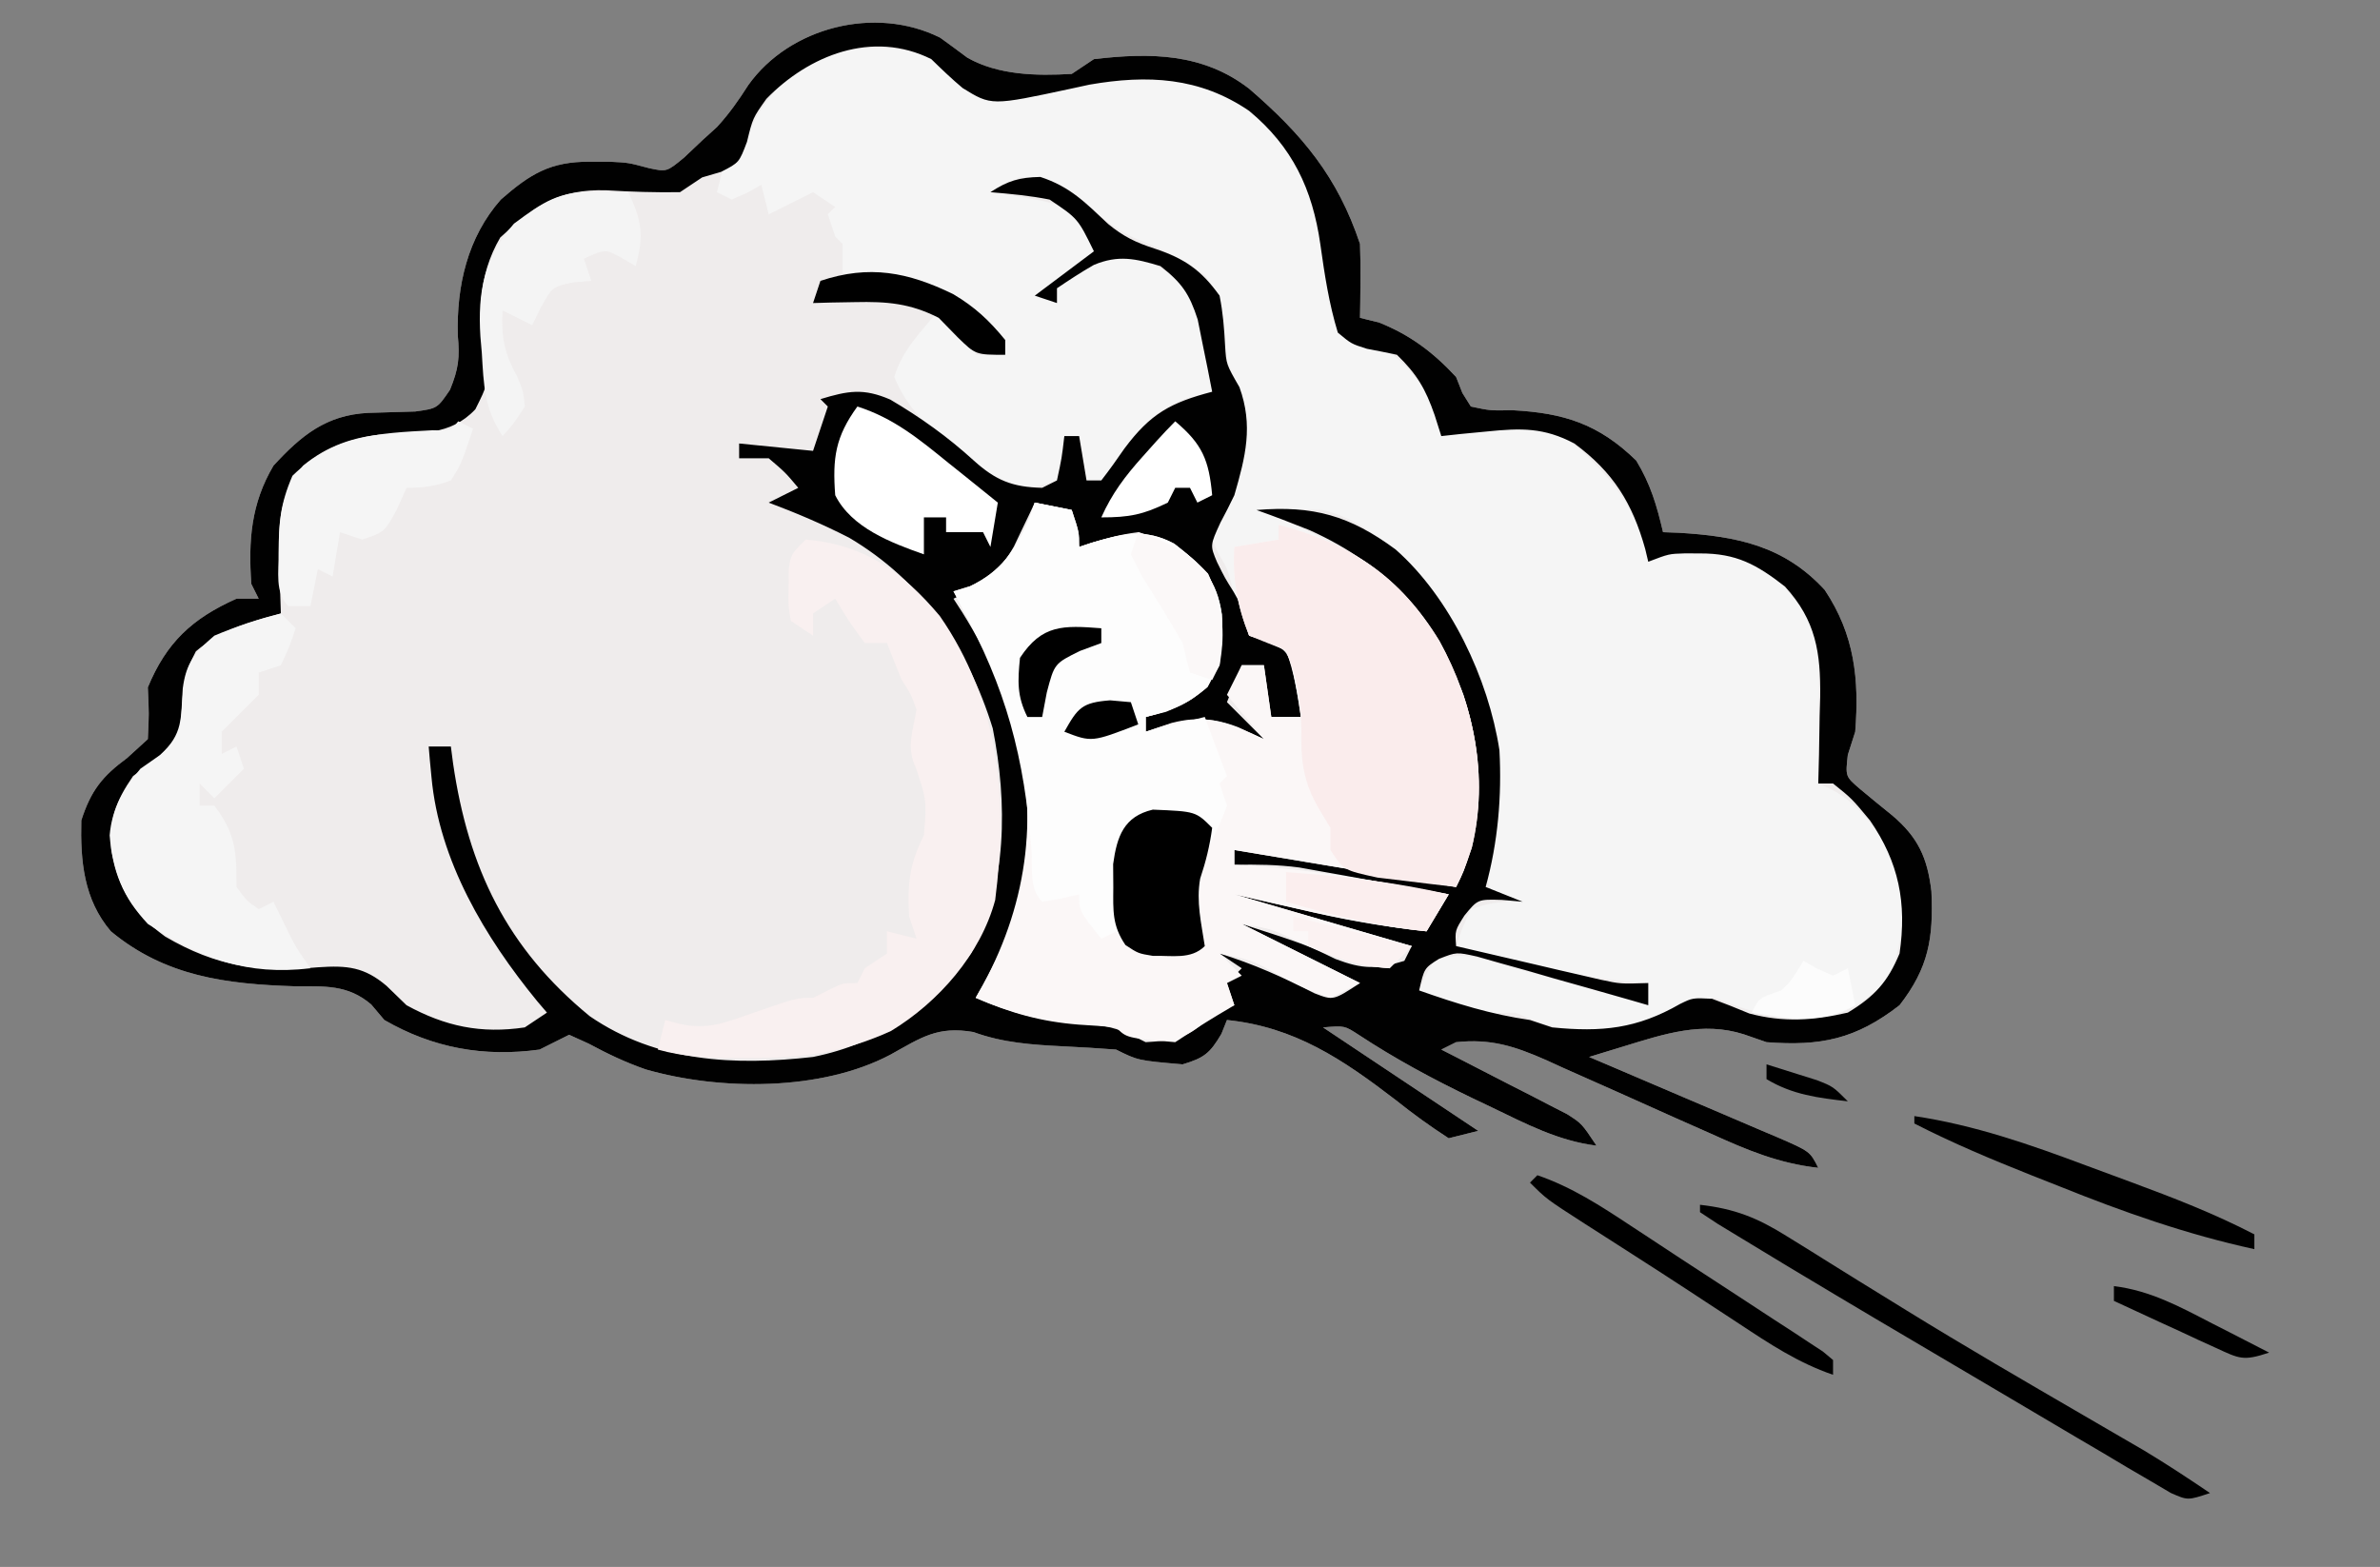 <?xml version="1.0" encoding="UTF-8"?>
<svg version="1.1" xmlns="http://www.w3.org/2000/svg" width="322" height="212">
<rect width="100%" height="100%" fill="#808080" stroke="none"/>
<path d="M0 0 C1.243 0.893 2.476 1.799 3.699 2.719 C7.914 5.091 13.054 5.181 17.809 4.906 C18.799 4.246 19.789 3.586 20.809 2.906 C28.464 2.006 35.567 2.086 41.809 6.906 C49.018 13.117 53.789 18.846 56.809 27.906 C56.877 29.634 56.894 31.365 56.871 33.094 C56.862 33.995 56.853 34.896 56.844 35.824 C56.826 36.855 56.826 36.855 56.809 37.906 C57.654 38.112 58.5 38.319 59.371 38.531 C63.61 40.227 66.708 42.566 69.809 45.906 C70.09 46.62 70.371 47.335 70.66 48.07 C71.039 48.676 71.418 49.282 71.809 49.906 C74.423 50.464 74.423 50.464 77.434 50.406 C84.45 50.776 89.125 52.293 94.184 57.219 C96.134 60.444 96.947 63.246 97.809 66.906 C98.51 66.932 99.211 66.958 99.934 66.984 C107.808 67.455 114.181 68.737 119.684 74.719 C123.722 80.777 124.369 86.805 123.809 93.906 C123.479 94.938 123.149 95.969 122.809 97.031 C122.48 99.949 122.48 99.949 124.418 101.617 C125.865 102.826 127.324 104.021 128.793 105.203 C132.311 108.176 133.573 110.939 134.117 115.48 C134.405 121.863 133.742 125.834 129.809 130.906 C123.864 135.516 119.127 136.461 111.809 135.906 C110.798 135.556 109.787 135.205 108.746 134.844 C103.142 133.055 97.984 134.792 92.543 136.457 C91.653 136.728 90.763 136.999 89.847 137.279 C89.174 137.486 88.502 137.693 87.809 137.906 C88.712 138.29 89.616 138.673 90.547 139.068 C93.891 140.489 97.232 141.918 100.571 143.351 C102.018 143.97 103.467 144.587 104.916 145.201 C106.996 146.084 109.073 146.975 111.148 147.867 C111.799 148.141 112.451 148.415 113.121 148.698 C117.695 150.679 117.695 150.679 118.809 152.906 C113.468 152.311 109.174 150.503 104.34 148.309 C102.701 147.582 101.061 146.857 99.422 146.131 C96.859 144.987 94.299 143.839 91.74 142.687 C89.256 141.572 86.767 140.471 84.277 139.371 C83.518 139.024 82.758 138.677 81.976 138.32 C77.76 136.466 74.51 135.401 69.809 135.906 C69.149 136.236 68.489 136.566 67.809 136.906 C68.374 137.193 68.939 137.481 69.521 137.777 C72.079 139.083 74.631 140.401 77.184 141.719 C78.073 142.171 78.963 142.622 79.879 143.088 C80.73 143.529 81.58 143.971 82.457 144.426 C83.635 145.031 83.635 145.031 84.837 145.648 C86.809 146.906 86.809 146.906 88.809 149.906 C83.634 149.266 79.262 146.954 74.621 144.719 C73.775 144.316 72.929 143.913 72.057 143.498 C66.713 140.922 61.581 138.171 56.621 134.902 C54.715 133.665 54.715 133.665 51.809 133.906 C62.204 140.836 62.204 140.836 72.809 147.906 C71.489 148.236 70.169 148.566 68.809 148.906 C66.261 147.26 63.978 145.603 61.621 143.719 C54.476 138.244 47.995 133.848 38.809 132.906 C38.561 133.525 38.314 134.144 38.059 134.781 C36.518 137.401 35.719 138.041 32.809 138.906 C26.767 138.385 26.767 138.385 23.809 136.906 C21.436 136.724 19.06 136.585 16.684 136.469 C12.441 136.259 8.518 135.999 4.496 134.531 C-0.369 133.707 -2.511 135.258 -6.711 137.59 C-16.079 142.562 -29.788 142.476 -39.816 139.594 C-42.608 138.62 -44.94 137.504 -47.566 136.094 C-48.433 135.702 -49.299 135.31 -50.191 134.906 C-51.53 135.562 -52.863 136.23 -54.191 136.906 C-61.721 137.941 -68.601 136.712 -75.191 132.906 C-75.778 132.211 -76.364 131.517 -76.969 130.801 C-80.166 128.076 -83.306 128.359 -87.316 128.344 C-96.554 128.051 -104.817 127.022 -112.191 120.906 C-115.863 116.602 -116.324 111.406 -116.191 105.906 C-114.894 101.862 -113.332 99.913 -110.004 97.469 C-108.612 96.2 -108.612 96.2 -107.191 94.906 C-107.025 91.49 -107.025 91.49 -107.191 87.906 C-104.682 81.841 -101.21 78.588 -95.191 75.906 C-94.201 75.906 -93.211 75.906 -92.191 75.906 C-92.686 74.916 -92.686 74.916 -93.191 73.906 C-93.596 68.042 -93.237 63.053 -90.191 57.906 C-86.463 53.843 -83.063 51.05 -77.379 50.766 C-75.254 50.693 -73.129 50.63 -71.004 50.578 C-68.024 50.163 -68.024 50.163 -66.312 47.648 C-65.149 44.802 -64.976 43.3 -65.254 40.281 C-65.434 33.595 -63.947 27.036 -59.438 21.914 C-55.436 18.422 -52.751 16.765 -47.379 16.781 C-46.482 16.784 -45.585 16.786 -44.66 16.789 C-42.191 16.906 -42.191 16.906 -39.379 17.656 C-36.99 18.166 -36.99 18.166 -34.629 16.219 C-33.825 15.456 -33.02 14.693 -32.191 13.906 C-31.531 13.308 -30.871 12.71 -30.191 12.094 C-28.488 10.231 -27.29 8.514 -25.941 6.406 C-20.356 -1.417 -8.792 -4.388 0 0 Z " fill="#EFECEC" transform="translate(127.191,5.094)"/>
<path d="M0 0 C2.26 1.482 4.121 3.261 6.027 5.168 C10.572 5.493 14.462 5.149 18.902 4.168 C26.913 2.46 34.688 2.04 42.027 6.168 C44.84 8.605 44.84 8.605 47.027 11.168 C47.772 12.011 47.772 12.011 48.531 12.871 C50.496 15.888 51.297 19.027 52.152 22.48 C52.651 24.393 52.651 24.393 53.16 26.344 C53.982 29.966 54.561 33.488 55.027 37.168 C56.224 37.477 57.42 37.787 58.652 38.105 C64.048 40.083 66.525 44.174 69.027 49.168 C69.027 49.828 69.027 50.488 69.027 51.168 C69.896 51.061 70.765 50.954 71.66 50.844 C83.501 49.612 83.501 49.612 88.027 53.168 C92.838 57.723 95.799 61.616 97.027 68.168 C98.017 67.838 99.007 67.508 100.027 67.168 C105.643 66.8 109.204 66.952 114.027 70.168 C117.295 73.4 119.881 76.486 120.141 81.253 C120.136 82.033 120.13 82.813 120.125 83.617 C120.122 84.465 120.119 85.312 120.115 86.186 C120.107 87.067 120.098 87.948 120.09 88.855 C120.085 89.748 120.081 90.641 120.076 91.561 C120.064 93.763 120.048 95.965 120.027 98.168 C120.633 98.44 121.239 98.712 121.863 98.992 C125.762 101.111 128.137 104.641 130.34 108.418 C131.761 114.103 131.908 119.231 129.465 124.605 C126.429 127.797 124.28 128.983 120.027 130.168 C114.884 130.221 110.768 129.064 106.027 127.168 C103.275 127.443 101.453 128.461 98.965 129.73 C93.537 132.122 86.891 132.271 81.371 130.145 C80.598 129.822 79.824 129.5 79.027 129.168 C77.604 129.199 77.604 129.199 76.152 129.23 C72.113 129.15 69.652 127.908 66.027 126.168 C66.84 124.23 66.84 124.23 68.027 122.168 C71.734 120.932 73.273 121.563 77.008 122.602 C78.171 122.921 79.335 123.24 80.533 123.568 C81.748 123.911 82.963 124.253 84.215 124.605 C85.441 124.944 86.668 125.282 87.932 125.631 C90.966 126.469 93.997 127.315 97.027 128.168 C97.027 127.178 97.027 126.188 97.027 125.168 C95.893 125.085 94.759 125.003 93.59 124.918 C85.94 124.094 78.483 122.008 71.027 120.168 C71.863 117.719 71.863 117.719 73.027 115.168 C75.652 114.355 75.652 114.355 78.027 114.168 C77.367 113.838 76.707 113.508 76.027 113.168 C74.718 110.55 75.302 109.595 76.027 106.793 C78.439 95.215 75.719 84.846 69.609 74.848 C65.551 69.125 60.083 62.848 53.027 61.168 C50.019 61.025 47.036 61.05 44.027 61.168 C44.801 61.459 45.574 61.751 46.371 62.051 C58.646 66.882 66.438 72.609 71.84 84.918 C74.608 93.157 74.811 101.973 72.027 110.168 C71.697 110.828 71.367 111.488 71.027 112.168 C61.127 110.518 51.227 108.868 41.027 107.168 C41.027 107.828 41.027 108.488 41.027 109.168 C41.696 109.205 42.365 109.243 43.055 109.281 C52.182 109.906 61.05 111.477 70.027 113.168 C69.037 114.818 68.047 116.468 67.027 118.168 C61.081 117.52 55.353 116.448 49.527 115.105 C45.32 114.146 45.32 114.146 41.027 113.168 C48.947 115.478 56.867 117.788 65.027 120.168 C64.037 121.158 63.047 122.148 62.027 123.168 C57.549 122.924 53.849 121.401 49.777 119.605 C46.03 117.8 46.03 117.8 42.027 117.168 C47.307 119.808 52.587 122.448 58.027 125.168 C56.047 126.158 56.047 126.158 54.027 127.168 C50.863 126.051 50.863 126.051 47.402 124.293 C43.396 122.025 43.396 122.025 39.027 121.168 C40.017 122.158 41.007 123.148 42.027 124.168 C41.037 124.663 41.037 124.663 40.027 125.168 C40.357 126.158 40.687 127.148 41.027 128.168 C40.264 128.622 39.501 129.075 38.715 129.543 C36.791 130.706 34.898 131.921 33.027 133.168 C26.461 132.602 26.461 132.602 25.027 131.168 C23.343 131.008 21.654 130.891 19.965 130.793 C14.791 130.381 10.773 129.227 6.027 127.168 C6.365 126.574 6.703 125.979 7.051 125.367 C13.27 113.81 14.584 101.952 11.238 89.148 C9.166 83.126 6.309 77.615 3.027 72.168 C3.77 71.941 4.512 71.714 5.277 71.48 C9.507 69.462 11.401 66.576 13.277 62.355 C13.525 61.634 13.772 60.912 14.027 60.168 C15.677 60.498 17.327 60.828 19.027 61.168 C20.027 64.168 20.027 64.168 20.027 66.168 C20.88 65.882 20.88 65.882 21.75 65.59 C25.938 64.387 28.937 63.599 32.902 65.73 C36.645 68.65 38.642 70.525 39.34 75.312 C39.549 79.258 39.34 81.603 37.402 85.105 C34.71 87.443 32.464 88.309 29.027 89.168 C29.027 89.828 29.027 90.488 29.027 91.168 C30.76 90.58 30.76 90.58 32.527 89.98 C37.515 88.689 40.444 90.04 45.027 92.168 C43.377 90.188 41.727 88.208 40.027 86.168 C41.017 84.188 41.017 84.188 42.027 82.168 C43.017 82.168 44.007 82.168 45.027 82.168 C45.522 85.633 45.522 85.633 46.027 89.168 C47.347 89.168 48.667 89.168 50.027 89.168 C49.601 86.076 49.098 83.107 48.027 80.168 C46.367 79.487 44.7 78.821 43.027 78.168 C41.995 75.971 41.341 73.797 40.703 71.457 C40.103 69.13 40.103 69.13 38.867 67.039 C38.59 66.422 38.313 65.804 38.027 65.168 C39.008 63.158 40.013 61.161 41.027 59.168 C43.099 52.097 43.384 47.882 40.027 41.168 C39.854 39.631 39.731 38.088 39.652 36.543 C39.345 33.187 39.068 32.226 37.027 29.355 C33.878 27.059 30.886 25.73 27.297 24.277 C24.906 23.109 23.281 21.788 21.34 19.98 C18.345 17.242 16.214 16.168 12.027 16.168 C10.673 16.791 9.335 17.451 8.027 18.168 C8.703 18.266 9.378 18.364 10.074 18.465 C17.405 19.694 17.405 19.694 20.652 22.168 C22.027 24.168 22.027 24.168 22.027 26.168 C20.277 27.676 20.277 27.676 18.027 29.293 C17.285 29.832 16.542 30.371 15.777 30.926 C15.2 31.336 14.622 31.746 14.027 32.168 C15.017 32.498 16.007 32.828 17.027 33.168 C17.027 32.508 17.027 31.848 17.027 31.168 C22.967 27.168 22.967 27.168 27.715 27.168 C31.448 28.295 32.607 29.166 35.027 32.168 C36.074 35.402 36.074 35.402 36.777 38.918 C37.02 40.088 37.262 41.259 37.512 42.465 C37.682 43.357 37.852 44.249 38.027 45.168 C36.852 45.477 35.676 45.787 34.465 46.105 C29.559 47.883 27.355 51.101 24.473 55.305 C23.757 56.227 23.757 56.227 23.027 57.168 C22.367 57.168 21.707 57.168 21.027 57.168 C20.532 54.198 20.532 54.198 20.027 51.168 C19.367 51.168 18.707 51.168 18.027 51.168 C17.697 53.148 17.367 55.128 17.027 57.168 C13.445 58.471 12.176 58.237 8.652 56.605 C3.334 53.238 -2.595 49.191 -4.973 43.168 C-3.975 39.622 -1.305 36.966 1.027 34.168 C2.735 35.449 4.401 36.786 6.027 38.168 C6.027 38.828 6.027 39.488 6.027 40.168 C7.347 40.168 8.667 40.168 10.027 40.168 C5.48 33.881 1.385 31.091 -6.262 29.773 C-8.159 29.522 -10.066 29.338 -11.973 29.168 C-11.973 27.848 -11.973 26.528 -11.973 25.168 C-12.303 24.838 -12.633 24.508 -12.973 24.168 C-13.303 23.178 -13.633 22.188 -13.973 21.168 C-13.643 20.838 -13.313 20.508 -12.973 20.168 C-13.963 19.508 -14.953 18.848 -15.973 18.168 C-17.953 19.158 -19.933 20.148 -21.973 21.168 C-22.303 19.848 -22.633 18.528 -22.973 17.168 C-23.901 17.694 -23.901 17.694 -24.848 18.23 C-25.9 18.695 -25.9 18.695 -26.973 19.168 C-27.633 18.838 -28.293 18.508 -28.973 18.168 C-28.643 16.848 -28.313 15.528 -27.973 14.168 C-27.313 14.168 -26.653 14.168 -25.973 14.168 C-25.746 13.302 -25.519 12.435 -25.285 11.543 C-23.358 6.588 -20.666 3.378 -16.348 0.293 C-11.136 -1.444 -5.199 -2.193 0 0 Z " fill="#F5F5F5" transform="translate(125.973,7.832)"/>
<path d="M0 0 C1.243 0.893 2.476 1.799 3.699 2.719 C7.914 5.091 13.054 5.181 17.809 4.906 C18.799 4.246 19.789 3.586 20.809 2.906 C28.464 2.006 35.567 2.086 41.809 6.906 C49.018 13.117 53.789 18.846 56.809 27.906 C56.877 29.634 56.894 31.365 56.871 33.094 C56.862 33.995 56.853 34.896 56.844 35.824 C56.826 36.855 56.826 36.855 56.809 37.906 C57.654 38.112 58.5 38.319 59.371 38.531 C63.61 40.227 66.708 42.566 69.809 45.906 C70.09 46.62 70.371 47.335 70.66 48.07 C71.039 48.676 71.418 49.282 71.809 49.906 C74.423 50.464 74.423 50.464 77.434 50.406 C84.45 50.776 89.125 52.293 94.184 57.219 C96.134 60.444 96.947 63.246 97.809 66.906 C98.51 66.932 99.211 66.958 99.934 66.984 C107.808 67.455 114.181 68.737 119.684 74.719 C123.722 80.777 124.369 86.805 123.809 93.906 C123.479 94.938 123.149 95.969 122.809 97.031 C122.48 99.949 122.48 99.949 124.418 101.617 C125.865 102.826 127.324 104.021 128.793 105.203 C132.311 108.176 133.573 110.939 134.117 115.48 C134.405 121.863 133.742 125.834 129.809 130.906 C123.864 135.516 119.127 136.461 111.809 135.906 C110.798 135.556 109.787 135.205 108.746 134.844 C103.142 133.055 97.984 134.792 92.543 136.457 C91.653 136.728 90.763 136.999 89.847 137.279 C89.174 137.486 88.502 137.693 87.809 137.906 C88.712 138.29 89.616 138.673 90.547 139.068 C93.891 140.489 97.232 141.918 100.571 143.351 C102.018 143.97 103.467 144.587 104.916 145.201 C106.996 146.084 109.073 146.975 111.148 147.867 C111.799 148.141 112.451 148.415 113.121 148.698 C117.695 150.679 117.695 150.679 118.809 152.906 C113.468 152.311 109.174 150.503 104.34 148.309 C102.701 147.582 101.061 146.857 99.422 146.131 C96.859 144.987 94.299 143.839 91.74 142.687 C89.256 141.572 86.767 140.471 84.277 139.371 C83.518 139.024 82.758 138.677 81.976 138.32 C77.76 136.466 74.51 135.401 69.809 135.906 C69.149 136.236 68.489 136.566 67.809 136.906 C68.374 137.193 68.939 137.481 69.521 137.777 C72.079 139.083 74.631 140.401 77.184 141.719 C78.073 142.171 78.963 142.622 79.879 143.088 C80.73 143.529 81.58 143.971 82.457 144.426 C83.635 145.031 83.635 145.031 84.837 145.648 C86.809 146.906 86.809 146.906 88.809 149.906 C83.634 149.266 79.262 146.954 74.621 144.719 C73.775 144.316 72.929 143.913 72.057 143.498 C66.713 140.922 61.581 138.171 56.621 134.902 C54.715 133.665 54.715 133.665 51.809 133.906 C62.204 140.836 62.204 140.836 72.809 147.906 C71.489 148.236 70.169 148.566 68.809 148.906 C66.261 147.26 63.978 145.603 61.621 143.719 C54.476 138.244 47.995 133.848 38.809 132.906 C38.561 133.525 38.314 134.144 38.059 134.781 C36.518 137.401 35.719 138.041 32.809 138.906 C26.767 138.385 26.767 138.385 23.809 136.906 C21.436 136.724 19.06 136.585 16.684 136.469 C12.441 136.259 8.518 135.999 4.496 134.531 C-0.369 133.707 -2.511 135.258 -6.711 137.59 C-16.079 142.562 -29.788 142.476 -39.816 139.594 C-42.608 138.62 -44.94 137.504 -47.566 136.094 C-48.433 135.702 -49.299 135.31 -50.191 134.906 C-51.53 135.562 -52.863 136.23 -54.191 136.906 C-61.721 137.941 -68.601 136.712 -75.191 132.906 C-75.778 132.211 -76.364 131.517 -76.969 130.801 C-80.166 128.076 -83.306 128.359 -87.316 128.344 C-96.554 128.051 -104.817 127.022 -112.191 120.906 C-115.863 116.602 -116.324 111.406 -116.191 105.906 C-114.894 101.862 -113.332 99.913 -110.004 97.469 C-108.612 96.2 -108.612 96.2 -107.191 94.906 C-107.025 91.49 -107.025 91.49 -107.191 87.906 C-104.682 81.841 -101.21 78.588 -95.191 75.906 C-94.201 75.906 -93.211 75.906 -92.191 75.906 C-92.686 74.916 -92.686 74.916 -93.191 73.906 C-93.596 68.042 -93.237 63.053 -90.191 57.906 C-86.463 53.843 -83.063 51.05 -77.379 50.766 C-75.254 50.693 -73.129 50.63 -71.004 50.578 C-68.024 50.163 -68.024 50.163 -66.312 47.648 C-65.149 44.802 -64.976 43.3 -65.254 40.281 C-65.434 33.595 -63.947 27.036 -59.438 21.914 C-55.436 18.422 -52.751 16.765 -47.379 16.781 C-46.482 16.784 -45.585 16.786 -44.66 16.789 C-42.191 16.906 -42.191 16.906 -39.379 17.656 C-36.99 18.166 -36.99 18.166 -34.629 16.219 C-33.825 15.456 -33.02 14.693 -32.191 13.906 C-31.531 13.308 -30.871 12.71 -30.191 12.094 C-28.488 10.231 -27.29 8.514 -25.941 6.406 C-20.356 -1.417 -8.792 -4.388 0 0 Z M-23.504 8.281 C-25.344 10.873 -25.344 10.873 -26.129 14.094 C-27.191 16.906 -27.191 16.906 -29.629 18.156 C-30.475 18.404 -31.32 18.651 -32.191 18.906 C-33.181 19.566 -34.171 20.226 -35.191 20.906 C-38.525 20.957 -41.797 20.855 -45.123 20.652 C-51.619 20.446 -54.872 22.775 -59.504 27.031 C-62.559 32.236 -62.607 37.829 -61.441 43.656 C-61.191 46.906 -61.191 46.906 -62.879 50.281 C-66.308 53.921 -70.448 53.474 -75.176 53.648 C-79.379 54.008 -82.91 55.218 -86.191 57.906 C-89.436 62.007 -89.567 65.68 -89.379 70.719 C-89.365 71.412 -89.352 72.104 -89.338 72.818 C-89.303 74.515 -89.249 76.211 -89.191 77.906 C-89.795 78.065 -90.398 78.223 -91.02 78.387 C-94.818 79.495 -97.648 80.445 -100.691 83.031 C-102.19 85.904 -102.389 87.265 -102.566 90.406 C-102.828 94.363 -102.948 94.679 -106.066 97.594 C-107.098 98.357 -108.129 99.12 -109.191 99.906 C-111.55 103.33 -112.441 105.814 -112.129 109.906 C-111.128 115.171 -109.27 118.391 -104.855 121.609 C-97.846 125.719 -92.075 126.491 -84.156 125.773 C-80.182 125.498 -77.892 125.743 -74.891 128.289 C-74 129.153 -73.109 130.016 -72.191 130.906 C-66.939 133.78 -62.104 134.789 -56.191 133.906 C-55.201 133.246 -54.211 132.586 -53.191 131.906 C-53.627 131.396 -54.063 130.885 -54.512 130.359 C-61.575 121.737 -67.788 111.347 -68.816 100.031 C-68.891 99.25 -68.966 98.469 -69.043 97.664 C-69.092 97.084 -69.141 96.504 -69.191 95.906 C-68.201 95.906 -67.211 95.906 -66.191 95.906 C-66.093 96.656 -65.995 97.407 -65.895 98.18 C-63.823 112.357 -58.638 123.186 -47.391 132.398 C-38.314 138.621 -27.832 139.107 -17.191 137.906 C-7.896 136.02 -1.622 131.24 4.184 123.906 C9.122 114.79 9.113 103.463 7.121 93.449 C3.774 82.585 -2.411 73.508 -12.305 67.656 C-15.838 65.846 -19.474 64.3 -23.191 62.906 C-21.871 62.246 -20.551 61.586 -19.191 60.906 C-20.941 58.823 -20.941 58.823 -23.191 56.906 C-24.511 56.906 -25.831 56.906 -27.191 56.906 C-27.191 56.246 -27.191 55.586 -27.191 54.906 C-23.891 55.236 -20.591 55.566 -17.191 55.906 C-16.201 52.936 -16.201 52.936 -15.191 49.906 C-15.521 49.576 -15.851 49.246 -16.191 48.906 C-12.463 47.772 -10.378 47.393 -6.746 48.965 C-2.637 51.384 1.036 54.008 4.559 57.219 C7.504 59.878 9.741 60.812 13.809 60.906 C14.469 60.576 15.129 60.246 15.809 59.906 C16.466 56.877 16.466 56.877 16.809 53.906 C17.469 53.906 18.129 53.906 18.809 53.906 C19.139 55.886 19.469 57.866 19.809 59.906 C20.469 59.906 21.129 59.906 21.809 59.906 C22.897 58.504 23.93 57.058 24.934 55.594 C28.461 50.871 31.166 49.391 36.809 47.906 C36.411 45.819 35.989 43.737 35.559 41.656 C35.327 40.496 35.095 39.336 34.855 38.141 C33.72 34.633 32.687 33.157 29.809 30.906 C26.45 29.892 24.108 29.363 20.801 30.746 C19.089 31.72 17.442 32.806 15.809 33.906 C15.809 34.566 15.809 35.226 15.809 35.906 C14.324 35.411 14.324 35.411 12.809 34.906 C15.449 32.926 18.089 30.946 20.809 28.906 C18.641 24.471 18.641 24.471 14.809 21.906 C12.129 21.372 9.541 21.134 6.809 20.906 C9.184 19.353 10.7 18.909 13.559 18.844 C17.596 20.164 19.672 22.33 22.727 25.203 C24.824 26.919 26.439 27.703 28.996 28.531 C33.006 29.857 35.284 31.387 37.809 34.906 C38.264 37.172 38.437 39.349 38.555 41.656 C38.71 44.194 38.71 44.194 40.496 47.281 C42.384 52.497 41.331 56.664 39.809 61.906 C39.211 63.149 38.589 64.38 37.934 65.594 C36.514 68.693 36.514 68.693 37.473 70.969 C38.522 73.088 38.522 73.088 39.73 75.012 C40.809 76.906 40.809 76.906 41.297 79.102 C41.466 79.697 41.635 80.293 41.809 80.906 C42.613 81.133 43.417 81.36 44.246 81.594 C46.809 82.906 46.809 82.906 47.582 85.027 C48.075 87.316 48.489 89.588 48.809 91.906 C47.489 91.906 46.169 91.906 44.809 91.906 C44.479 89.596 44.149 87.286 43.809 84.906 C42.819 84.906 41.829 84.906 40.809 84.906 C40.149 86.556 39.489 88.206 38.809 89.906 C41.284 92.381 41.284 92.381 43.809 94.906 C42.654 94.37 41.499 93.834 40.309 93.281 C35.506 91.437 32.596 92.282 27.809 93.906 C27.809 93.246 27.809 92.586 27.809 91.906 C28.716 91.679 29.624 91.453 30.559 91.219 C34.455 89.645 35.775 88.581 37.809 84.906 C38.651 80.245 38.237 76.832 36.246 72.531 C33.226 69.279 31.103 68.052 26.809 66.906 C23.936 67.253 21.578 67.983 18.809 68.906 C18.479 67.256 18.149 65.606 17.809 63.906 C16.159 63.576 14.509 63.246 12.809 62.906 C12.555 63.449 12.301 63.992 12.039 64.551 C11.523 65.624 11.523 65.624 10.996 66.719 C10.66 67.426 10.323 68.134 9.977 68.863 C7.909 72.48 5.584 74.214 1.809 75.906 C2.207 76.524 2.605 77.141 3.016 77.777 C10.711 90.079 13.723 102.787 10.621 117.285 C9.231 121.77 7.123 125.834 4.809 129.906 C10.419 132.341 15.182 133.31 21.293 133.598 C23.904 133.918 25.497 134.714 27.809 135.906 C31.025 135.709 33.053 135.578 35.496 133.406 C35.929 132.911 36.362 132.416 36.809 131.906 C37.799 131.576 38.789 131.246 39.809 130.906 C39.479 129.916 39.149 128.926 38.809 127.906 C39.469 127.246 40.129 126.586 40.809 125.906 C39.819 125.246 38.829 124.586 37.809 123.906 C42.348 125.303 46.446 127.138 50.66 129.297 C53.193 130.276 53.193 130.276 56.809 127.906 C51.529 125.266 46.249 122.626 40.809 119.906 C49.514 122.719 49.514 122.719 53.496 124.656 C57.185 126.048 59.071 126.063 62.809 124.906 C63.139 124.246 63.469 123.586 63.809 122.906 C55.889 120.596 47.969 118.286 39.809 115.906 C48.309 117.844 48.309 117.844 50.936 118.449 C55.884 119.562 60.766 120.357 65.809 120.906 C66.799 119.256 67.789 117.606 68.809 115.906 C65.102 115.231 61.393 114.568 57.684 113.906 C56.114 113.62 56.114 113.62 54.512 113.328 C53.493 113.148 52.475 112.967 51.426 112.781 C50.494 112.614 49.561 112.446 48.601 112.273 C45.64 111.884 42.792 111.845 39.809 111.906 C39.809 111.246 39.809 110.586 39.809 109.906 C49.709 111.556 59.609 113.206 69.809 114.906 C73.841 106.842 73.572 97.401 70.809 88.906 C66.376 78.247 60.624 71.439 50 66.637 C47.617 65.68 45.229 64.765 42.809 63.906 C50.507 63.265 55.42 64.674 61.617 69.238 C69.018 75.749 74.183 86.719 75.672 96.391 C76.01 102.607 75.474 108.901 73.809 114.906 C75.459 115.566 77.109 116.226 78.809 116.906 C77.88 116.824 76.952 116.741 75.996 116.656 C72.745 116.564 72.745 116.564 70.934 118.781 C69.653 120.8 69.653 120.8 69.809 122.906 C73.39 123.747 76.974 124.577 80.559 125.406 C81.574 125.645 82.59 125.883 83.637 126.129 C84.616 126.354 85.596 126.58 86.605 126.812 C87.506 127.022 88.407 127.231 89.335 127.447 C92.045 128.028 92.045 128.028 95.809 127.906 C95.809 128.896 95.809 129.886 95.809 130.906 C95.042 130.684 94.275 130.461 93.485 130.232 C90.014 129.233 86.537 128.257 83.059 127.281 C81.852 126.931 80.645 126.58 79.402 126.219 C78.242 125.896 77.082 125.574 75.887 125.242 C74.818 124.938 73.75 124.635 72.649 124.322 C69.864 123.704 69.864 123.704 67.491 124.635 C65.499 125.891 65.499 125.891 64.809 128.906 C69.796 130.669 74.553 132.155 79.809 132.906 C80.799 133.236 81.789 133.566 82.809 133.906 C89.512 134.567 94.268 134.096 100.105 130.738 C101.809 129.906 101.809 129.906 104.434 130.031 C106.136 130.659 107.822 131.331 109.496 132.031 C114.114 133.251 118.169 132.983 122.809 131.906 C126.431 129.718 128.203 127.766 129.809 123.906 C130.806 117.087 129.715 111.572 125.809 105.906 C123.351 102.945 123.351 102.945 120.809 100.906 C120.149 100.906 119.489 100.906 118.809 100.906 C118.843 99.604 118.878 98.302 118.914 96.961 C118.942 95.234 118.97 93.508 118.996 91.781 C119.021 90.925 119.046 90.069 119.072 89.188 C119.141 83.22 118.499 78.856 114.309 74.262 C110.439 71.248 107.706 69.763 102.809 69.781 C102.128 69.779 101.447 69.776 100.746 69.773 C98.59 69.84 98.59 69.84 95.809 70.906 C95.673 70.338 95.538 69.769 95.398 69.184 C93.663 62.958 91.055 58.771 85.809 54.906 C81.687 52.73 78.587 52.818 73.996 53.281 C72.835 53.392 71.673 53.503 70.477 53.617 C69.596 53.713 68.716 53.808 67.809 53.906 C67.512 52.972 67.216 52.037 66.91 51.074 C65.665 47.492 64.528 45.554 61.809 42.906 C60.458 42.617 59.104 42.348 57.746 42.094 C55.633 41.426 55.633 41.426 53.809 39.906 C52.6 35.936 52.018 32.041 51.441 27.941 C50.383 20.498 47.662 14.76 41.809 9.906 C35.127 5.343 28.087 4.992 20.215 6.355 C19.38 6.537 18.544 6.719 17.684 6.906 C6.928 9.216 6.928 9.216 3.051 6.82 C1.574 5.586 0.185 4.25 -1.191 2.906 C-9.169 -1.083 -17.765 2.388 -23.504 8.281 Z " fill="#010101" transform="translate(127.191,5.094)"/>
<path d="M0 0 C1.65 0.33 3.3 0.66 5 1 C6 4 6 4 6 6 C6.568 5.809 7.137 5.618 7.723 5.422 C11.91 4.219 14.909 3.431 18.875 5.562 C22.617 8.482 24.615 10.357 25.312 15.145 C25.522 19.09 25.313 21.435 23.375 24.938 C20.683 27.275 18.437 28.141 15 29 C15 29.66 15 30.32 15 31 C16.155 30.608 17.31 30.216 18.5 29.812 C23.487 28.521 26.417 29.872 31 32 C28.525 29.03 28.525 29.03 26 26 C26.66 24.68 27.32 23.36 28 22 C28.99 22 29.98 22 31 22 C31.495 25.465 31.495 25.465 32 29 C33.32 29 34.64 29 36 29 C35.574 25.907 35.072 22.939 34 20 C31.529 18.845 31.529 18.845 29 18 C27.393 13.943 26.736 10.351 27 6 C28.98 5.67 30.96 5.34 33 5 C33 4.34 33 3.68 33 3 C42.824 5.592 49.407 9.985 54.75 18.727 C59.422 27.225 61.451 37.084 59.125 46.688 C58 50 58 50 57 52 C47.1 50.35 37.2 48.7 27 47 C27 47.66 27 48.32 27 49 C27.669 49.037 28.338 49.075 29.027 49.113 C38.155 49.738 47.023 51.309 56 53 C55.01 54.65 54.02 56.3 53 58 C47.054 57.352 41.325 56.28 35.5 54.938 C31.293 53.978 31.293 53.978 27 53 C38.88 56.465 38.88 56.465 51 60 C50.01 60.99 49.02 61.98 48 63 C43.521 62.756 39.822 61.233 35.75 59.438 C32.003 57.632 32.003 57.632 28 57 C33.28 59.64 38.56 62.28 44 65 C42.02 65.99 42.02 65.99 40 67 C36.836 65.883 36.836 65.883 33.375 64.125 C29.369 61.857 29.369 61.857 25 61 C25.99 61.99 26.98 62.98 28 64 C27.01 64.495 27.01 64.495 26 65 C26.33 65.99 26.66 66.98 27 68 C26.237 68.454 25.474 68.907 24.688 69.375 C22.764 70.538 20.871 71.753 19 73 C12.434 72.434 12.434 72.434 11 71 C9.315 70.84 7.627 70.723 5.938 70.625 C0.764 70.213 -3.255 69.059 -8 67 C-7.662 66.406 -7.325 65.811 -6.977 65.199 C-0.758 53.642 0.557 41.784 -2.789 28.98 C-4.861 22.958 -7.718 17.447 -11 12 C-10.258 11.773 -9.515 11.546 -8.75 11.312 C-4.52 9.294 -2.626 6.408 -0.75 2.188 C-0.379 1.105 -0.379 1.105 0 0 Z " fill="#FBF7F7" transform="translate(140,68)"/>
<path d="M0 0 C1.65 0.33 3.3 0.66 5 1 C6 4 6 4 6 6 C6.568 5.809 7.137 5.618 7.723 5.422 C11.91 4.219 14.909 3.431 18.875 5.562 C22.617 8.482 24.615 10.357 25.312 15.145 C25.522 19.09 25.313 21.435 23.375 24.938 C20.683 27.275 18.437 28.141 15 29 C15 29.66 15 30.32 15 31 C17.64 30.34 20.28 29.68 23 29 C23.99 31.64 24.98 34.28 26 37 C25.67 37.33 25.34 37.66 25 38 C25.33 38.99 25.66 39.98 26 41 C25.188 43.164 25.188 43.164 24 45.625 C21.708 50.952 22.015 54.356 23 60 C22 61 22 61 18.125 61.25 C14.297 61.223 14.297 61.223 12 59.5 C11.67 59.005 11.34 58.51 11 58 C10.01 58.495 10.01 58.495 9 59 C6 55.25 6 55.25 6 53 C5.196 53.186 4.391 53.371 3.562 53.562 C2.717 53.707 1.871 53.851 1 54 C-0.771 52.229 -0.298 49.593 -0.438 47.188 C-1.399 34.392 -3.866 25.16 -10 14 C-10.33 13.34 -10.66 12.68 -11 12 C-10.258 11.773 -9.515 11.546 -8.75 11.312 C-4.52 9.294 -2.626 6.408 -0.75 2.188 C-0.379 1.105 -0.379 1.105 0 0 Z " fill="#FDFDFD" transform="translate(140,68)"/>
<path d="M0 0 C9.824 2.592 16.407 6.985 21.75 15.727 C26.422 24.225 28.451 34.084 26.125 43.688 C25 47 25 47 24 49 C21.727 48.745 19.457 48.47 17.188 48.188 C15.923 48.037 14.658 47.886 13.355 47.73 C8.781 46.735 8.781 46.735 7 44 C7 43.01 7 42.02 7 41 C6.526 40.216 6.051 39.432 5.562 38.625 C3.315 34.849 2.982 31.996 3.062 27.625 C2.994 23.651 2.515 20.679 1 17 C0.175 16.67 -0.65 16.34 -1.5 16 C-2.737 15.505 -2.737 15.505 -4 15 C-5.607 10.943 -6.264 7.351 -6 3 C-4.02 2.67 -2.04 2.34 0 2 C0 1.34 0 0.68 0 0 Z " fill="#FAECEC" transform="translate(173,71)"/>
<path d="M0 0 C8.014 0.687 13.103 4.358 18.137 10.32 C26.172 21.876 27.395 35.149 25.645 48.766 C23.678 56.105 17.968 62.595 11.551 66.484 C5.159 69.4 -0.491 70.161 -7.5 70.125 C-8.259 70.129 -9.019 70.133 -9.801 70.137 C-13.37 70.13 -16.567 69.963 -20 69 C-19.67 67.68 -19.34 66.36 -19 65 C-18.381 65.165 -17.762 65.33 -17.125 65.5 C-13.24 66.414 -10.731 65.292 -7 64 C-1.222 62 -1.222 62 1 62 C1.99 61.505 1.99 61.505 3 61 C5 60 5 60 7 60 C7.33 59.34 7.66 58.68 8 58 C8.99 57.34 9.98 56.68 11 56 C11 55.01 11 54.02 11 53 C12.32 53.33 13.64 53.66 15 54 C14.67 53.01 14.34 52.02 14 51 C13.756 46.528 14.036 43.928 16 40 C16.382 35.305 16.382 35.305 14.938 30.938 C13.584 28.139 14.498 26.009 15 23 C14.242 20.9 14.242 20.9 13 19 C12.32 17.339 11.651 15.673 11 14 C10.01 14 9.02 14 8 14 C5.812 11 5.812 11 4 8 C3.01 8.66 2.02 9.32 1 10 C1 10.99 1 11.98 1 13 C0.01 12.34 -0.98 11.68 -2 11 C-2.363 8.906 -2.363 8.906 -2.312 6.5 C-2.309 5.706 -2.305 4.912 -2.301 4.094 C-2 2 -2 2 0 0 Z " fill="#F9F0F0" transform="translate(109,73)"/>
<path d="M0 0 C0.66 0.66 1.32 1.32 2 2 C1.188 4.438 1.188 4.438 0 7 C-0.99 7.33 -1.98 7.66 -3 8 C-3 8.99 -3 9.98 -3 11 C-4.667 12.667 -6.333 14.333 -8 16 C-8 16.99 -8 17.98 -8 19 C-7.34 18.67 -6.68 18.34 -6 18 C-5.67 18.99 -5.34 19.98 -5 21 C-6.32 22.32 -7.64 23.64 -9 25 C-9.66 24.34 -10.32 23.68 -11 23 C-11 23.99 -11 24.98 -11 26 C-10.34 26 -9.68 26 -9 26 C-6.076 29.823 -6 32.322 -6 37 C-4.625 38.879 -4.625 38.879 -3 40 C-2.01 39.505 -2.01 39.505 -1 39 C-0.319 40.392 -0.319 40.392 0.375 41.812 C1.942 45.039 1.942 45.039 4 48 C-4.563 49.023 -10.85 46.716 -18 42 C-21.385 38.378 -22.772 34.902 -23.164 30.02 C-22.871 26.412 -21.286 23.749 -19 21 C-18.113 20.381 -17.226 19.762 -16.312 19.125 C-13.2 16.265 -13.551 14.243 -13.277 10.184 C-12.836 6.706 -11.648 5.251 -9 3 C-6.059 1.747 -3.09 0.812 0 0 Z " fill="#F5F5F5" transform="translate(38,83)"/>
<path d="M0 0 C0.66 0.33 1.32 0.66 2 1 C0.407 5.778 0.407 5.778 -1 8 C-3.13 8.799 -4.733 9 -7 9 C-7.65 10.454 -7.65 10.454 -8.312 11.938 C-10 15 -10 15 -13 16 C-13.99 15.67 -14.98 15.34 -16 15 C-16.33 16.98 -16.66 18.96 -17 21 C-17.66 20.67 -18.32 20.34 -19 20 C-19.33 21.65 -19.66 23.3 -20 25 C-20.99 25 -21.98 25 -23 25 C-24.849 23.151 -24.259 20.296 -24.312 17.812 C-24.267 13.662 -24.096 11.223 -22.438 7.375 C-16.792 1.874 -11.058 1.606 -3.477 1.211 C-1.058 1.273 -1.058 1.273 0 0 Z " fill="#F5F5F5" transform="translate(62,57)"/>
<path d="M0 0 C1.226 0.014 1.226 0.014 2.477 0.027 C3.416 0.045 3.416 0.045 4.375 0.062 C6.212 3.844 6.533 6.008 5.375 10.062 C4.777 9.712 4.179 9.361 3.562 9 C1.267 7.729 1.267 7.729 -1.625 9.062 C-1.295 10.053 -0.965 11.043 -0.625 12.062 C-1.388 12.124 -2.151 12.186 -2.938 12.25 C-5.856 12.832 -5.856 12.832 -7.438 15.625 C-7.829 16.429 -8.221 17.234 -8.625 18.062 C-9.945 17.402 -11.265 16.742 -12.625 16.062 C-12.83 19.751 -12.388 21.847 -10.625 25.062 C-9.812 27.062 -9.812 27.062 -9.625 29.062 C-11.062 31.312 -11.062 31.312 -12.625 33.062 C-15.106 29.34 -15.182 26.143 -15.438 21.812 C-15.501 21.074 -15.565 20.335 -15.631 19.574 C-16.003 13.632 -15.17 8.951 -11.09 4.32 C-7.042 1.318 -5.008 -0.072 0 0 Z " fill="#F4F4F4" transform="translate(80.625,25.938)"/>
<path d="M0 0 C4.905 1.557 8.38 4.433 12.312 7.625 C12.958 8.141 13.603 8.656 14.268 9.188 C15.849 10.453 17.425 11.726 19 13 C18.67 14.98 18.34 16.96 18 19 C17.67 18.34 17.34 17.68 17 17 C15.35 17 13.7 17 12 17 C12 16.34 12 15.68 12 15 C11.01 15 10.02 15 9 15 C9 16.65 9 18.3 9 20 C4.538 18.425 -0.797 16.406 -3 12 C-3.379 6.974 -2.983 4.101 0 0 Z " fill="#FFFFFF" transform="translate(116,55)"/>
<path d="M0 0 C5.805 0.239 5.805 0.239 8.027 2.461 C7.712 4.859 7.167 7.043 6.402 9.336 C5.85 12.465 6.556 15.341 7.027 18.461 C5.155 20.334 2.53 19.697 0.035 19.789 C-1.973 19.461 -1.973 19.461 -3.707 18.316 C-5.504 15.682 -5.371 13.686 -5.348 10.523 C-5.355 9.483 -5.363 8.443 -5.371 7.371 C-4.858 3.623 -3.932 0.919 0 0 Z " fill="#000000" transform="translate(155.973,109.539)"/>
<path d="M0 0 C4.655 0.526 7.732 1.742 11.691 4.219 C12.788 4.896 13.884 5.573 15.013 6.271 C15.591 6.634 16.169 6.997 16.765 7.371 C19.856 9.312 22.966 11.222 26.074 13.137 C26.719 13.535 27.363 13.933 28.027 14.343 C35.854 19.167 43.801 23.784 51.751 28.402 C52.954 29.101 54.156 29.8 55.359 30.501 C56.938 31.421 58.52 32.338 60.101 33.255 C63.137 35.083 66.067 37.013 69 39 C66 40 66 40 63.701 38.99 C62.799 38.459 61.898 37.927 60.969 37.379 C59.944 36.781 58.918 36.183 57.862 35.567 C56.198 34.575 56.198 34.575 54.5 33.562 C53.341 32.881 52.182 32.201 51.023 31.521 C47.963 29.724 44.911 27.915 41.86 26.103 C39.42 24.656 36.975 23.217 34.531 21.778 C27.338 17.545 20.153 13.3 13 9 C12.401 8.64 11.803 8.281 11.186 7.91 C9.357 6.808 7.531 5.7 5.707 4.59 C4.615 3.927 3.523 3.265 2.398 2.582 C1.606 2.06 0.815 1.538 0 1 C0 0.67 0 0.34 0 0 Z " fill="#000000" transform="translate(230,163)"/>
<path d="M0 0 C8.111 1.21 15.601 3.823 23.242 6.686 C25.257 7.44 27.277 8.183 29.297 8.924 C35.013 11.038 40.581 13.189 46 16 C46 16.66 46 17.32 46 18 C36.837 15.999 28.316 12.997 19.625 9.5 C18.382 9.008 17.138 8.518 15.895 8.027 C10.476 5.873 5.191 3.664 0 1 C0 0.67 0 0.34 0 0 Z " fill="#000000" transform="translate(259,151)"/>
<path d="M0 0 C4.137 1.432 6.432 2.389 9.438 5.625 C11.404 9.873 11.563 13.388 11 18 C10.67 18.66 10.34 19.32 10 20 C9.01 19.67 8.02 19.34 7 19 C6.637 17.674 6.312 16.339 6 15 C4.212 11.873 2.309 8.832 0.398 5.777 C-0.063 4.861 -0.525 3.944 -1 3 C-0.67 2.01 -0.34 1.02 0 0 Z " fill="#FBF8F8" transform="translate(154,72)"/>
<path d="M0 0 C4.702 1.619 8.568 4.156 12.688 6.875 C13.417 7.353 14.147 7.831 14.898 8.324 C16.453 9.345 18.007 10.368 19.56 11.393 C22.072 13.047 24.594 14.686 27.117 16.324 C28.766 17.403 30.414 18.482 32.062 19.562 C32.854 20.075 33.646 20.587 34.462 21.115 C35.187 21.594 35.913 22.073 36.66 22.566 C37.306 22.989 37.952 23.411 38.617 23.846 C39.074 24.227 39.53 24.608 40 25 C40 25.66 40 26.32 40 27 C35.268 25.377 31.39 22.803 27.25 20.062 C25.744 19.075 24.237 18.088 22.73 17.102 C21.956 16.593 21.182 16.084 20.384 15.56 C17.989 13.993 15.585 12.443 13.176 10.898 C12.403 10.402 11.63 9.906 10.833 9.394 C9.342 8.438 7.851 7.483 6.358 6.53 C1.224 3.224 1.224 3.224 -1 1 C-0.67 0.67 -0.34 0.34 0 0 Z " fill="#000000" transform="translate(208,159)"/>
<path d="M0 0 C7.478 0.488 14.689 1.334 22 3 C21.01 4.65 20.02 6.3 19 8 C12.425 7.38 6.333 5.851 0 4 C0 2.68 0 1.36 0 0 Z " fill="#FBEEEE" transform="translate(174,118)"/>
<path d="M0 0 C3.672 3.08 4.568 5.248 5 10 C4.01 10.495 4.01 10.495 3 11 C2.67 10.34 2.34 9.68 2 9 C1.34 9 0.68 9 0 9 C-0.33 9.66 -0.66 10.32 -1 11 C-4.345 12.627 -6.188 13 -10 13 C-8.565 9.791 -6.783 7.422 -4.438 4.812 C-3.817 4.118 -3.197 3.423 -2.559 2.707 C-1.721 1.79 -0.878 0.878 0 0 Z " fill="#FFFFFF" transform="translate(159,57)"/>
<path d="M0 0 C2.946 1.742 4.89 3.562 7.055 6.215 C7.055 6.875 7.055 7.535 7.055 8.215 C3.055 8.215 3.055 8.215 0.617 5.84 C-0.228 4.974 -1.074 4.107 -1.945 3.215 C-5.81 1.243 -8.953 0.995 -13.258 1.09 C-14.326 1.108 -15.395 1.126 -16.496 1.145 C-17.708 1.179 -17.708 1.179 -18.945 1.215 C-18.615 0.225 -18.285 -0.765 -17.945 -1.785 C-11.321 -3.993 -6.118 -2.974 0 0 Z " fill="#000000" transform="translate(128.945,39.785)"/>
<path d="M0 0 C0 0.66 0 1.32 0 2 C-1.423 2.526 -1.423 2.526 -2.875 3.062 C-6.343 4.771 -6.343 4.771 -7.375 8.688 C-7.581 9.781 -7.787 10.874 -8 12 C-8.66 12 -9.32 12 -10 12 C-11.42 9.159 -11.315 7.145 -11 4 C-8.021 -0.528 -5.16 -0.397 0 0 Z " fill="#000000" transform="translate(149,85)"/>
<path d="M0 0 C0.619 0.351 1.238 0.701 1.875 1.062 C2.576 1.372 3.277 1.681 4 2 C4.66 1.67 5.32 1.34 6 1 C6.33 2.65 6.66 4.3 7 6 C2.224 8.619 -1.844 7.831 -7 7 C-6 5 -6 5 -3 4 C-1.706 2.771 -1.706 2.771 0 0 Z " fill="#FCFCFC" transform="translate(244,130)"/>
<path d="M0 0 C5.28 1.32 10.56 2.64 16 4 C15.01 4.99 14.02 5.98 13 7 C9.006 6.74 5.645 5.608 2 4 C2 3.34 2 2.68 2 2 C1.34 2 0.68 2 0 2 C0 1.34 0 0.68 0 0 Z " fill="#FBF2F2" transform="translate(175,124)"/>
<path d="M0 0 C4.96 0.616 8.937 2.798 13.312 5.062 C14.053 5.44 14.794 5.817 15.557 6.205 C17.374 7.131 19.187 8.065 21 9 C17.484 10.172 17.001 9.837 13.77 8.348 C12.967 7.983 12.165 7.619 11.338 7.244 C10.505 6.854 9.671 6.464 8.812 6.062 C7.968 5.676 7.123 5.29 6.252 4.893 C4.164 3.937 2.08 2.973 0 2 C0 1.34 0 0.68 0 0 Z " fill="#000000" transform="translate(286,174)"/>
<path d="M0 0 C0.928 0.083 1.856 0.165 2.812 0.25 C3.143 1.24 3.473 2.23 3.812 3.25 C-2.473 5.679 -2.473 5.679 -6.188 4.25 C-4.364 1.009 -3.825 0.3 0 0 Z " fill="#000000" transform="translate(150.188,94.75)"/>
<path d="M0 0 C1.461 0.451 2.918 0.911 4.375 1.375 C5.187 1.63 5.999 1.885 6.836 2.148 C9 3 9 3 11 5 C6.944 4.532 3.534 4.12 0 2 C0 1.34 0 0.68 0 0 Z " fill="#000000" transform="translate(239,144)"/>
<path d="M0 0 C2 1 2 1 2 1 Z " fill="#000000" transform="translate(216,155)"/>
</svg>
